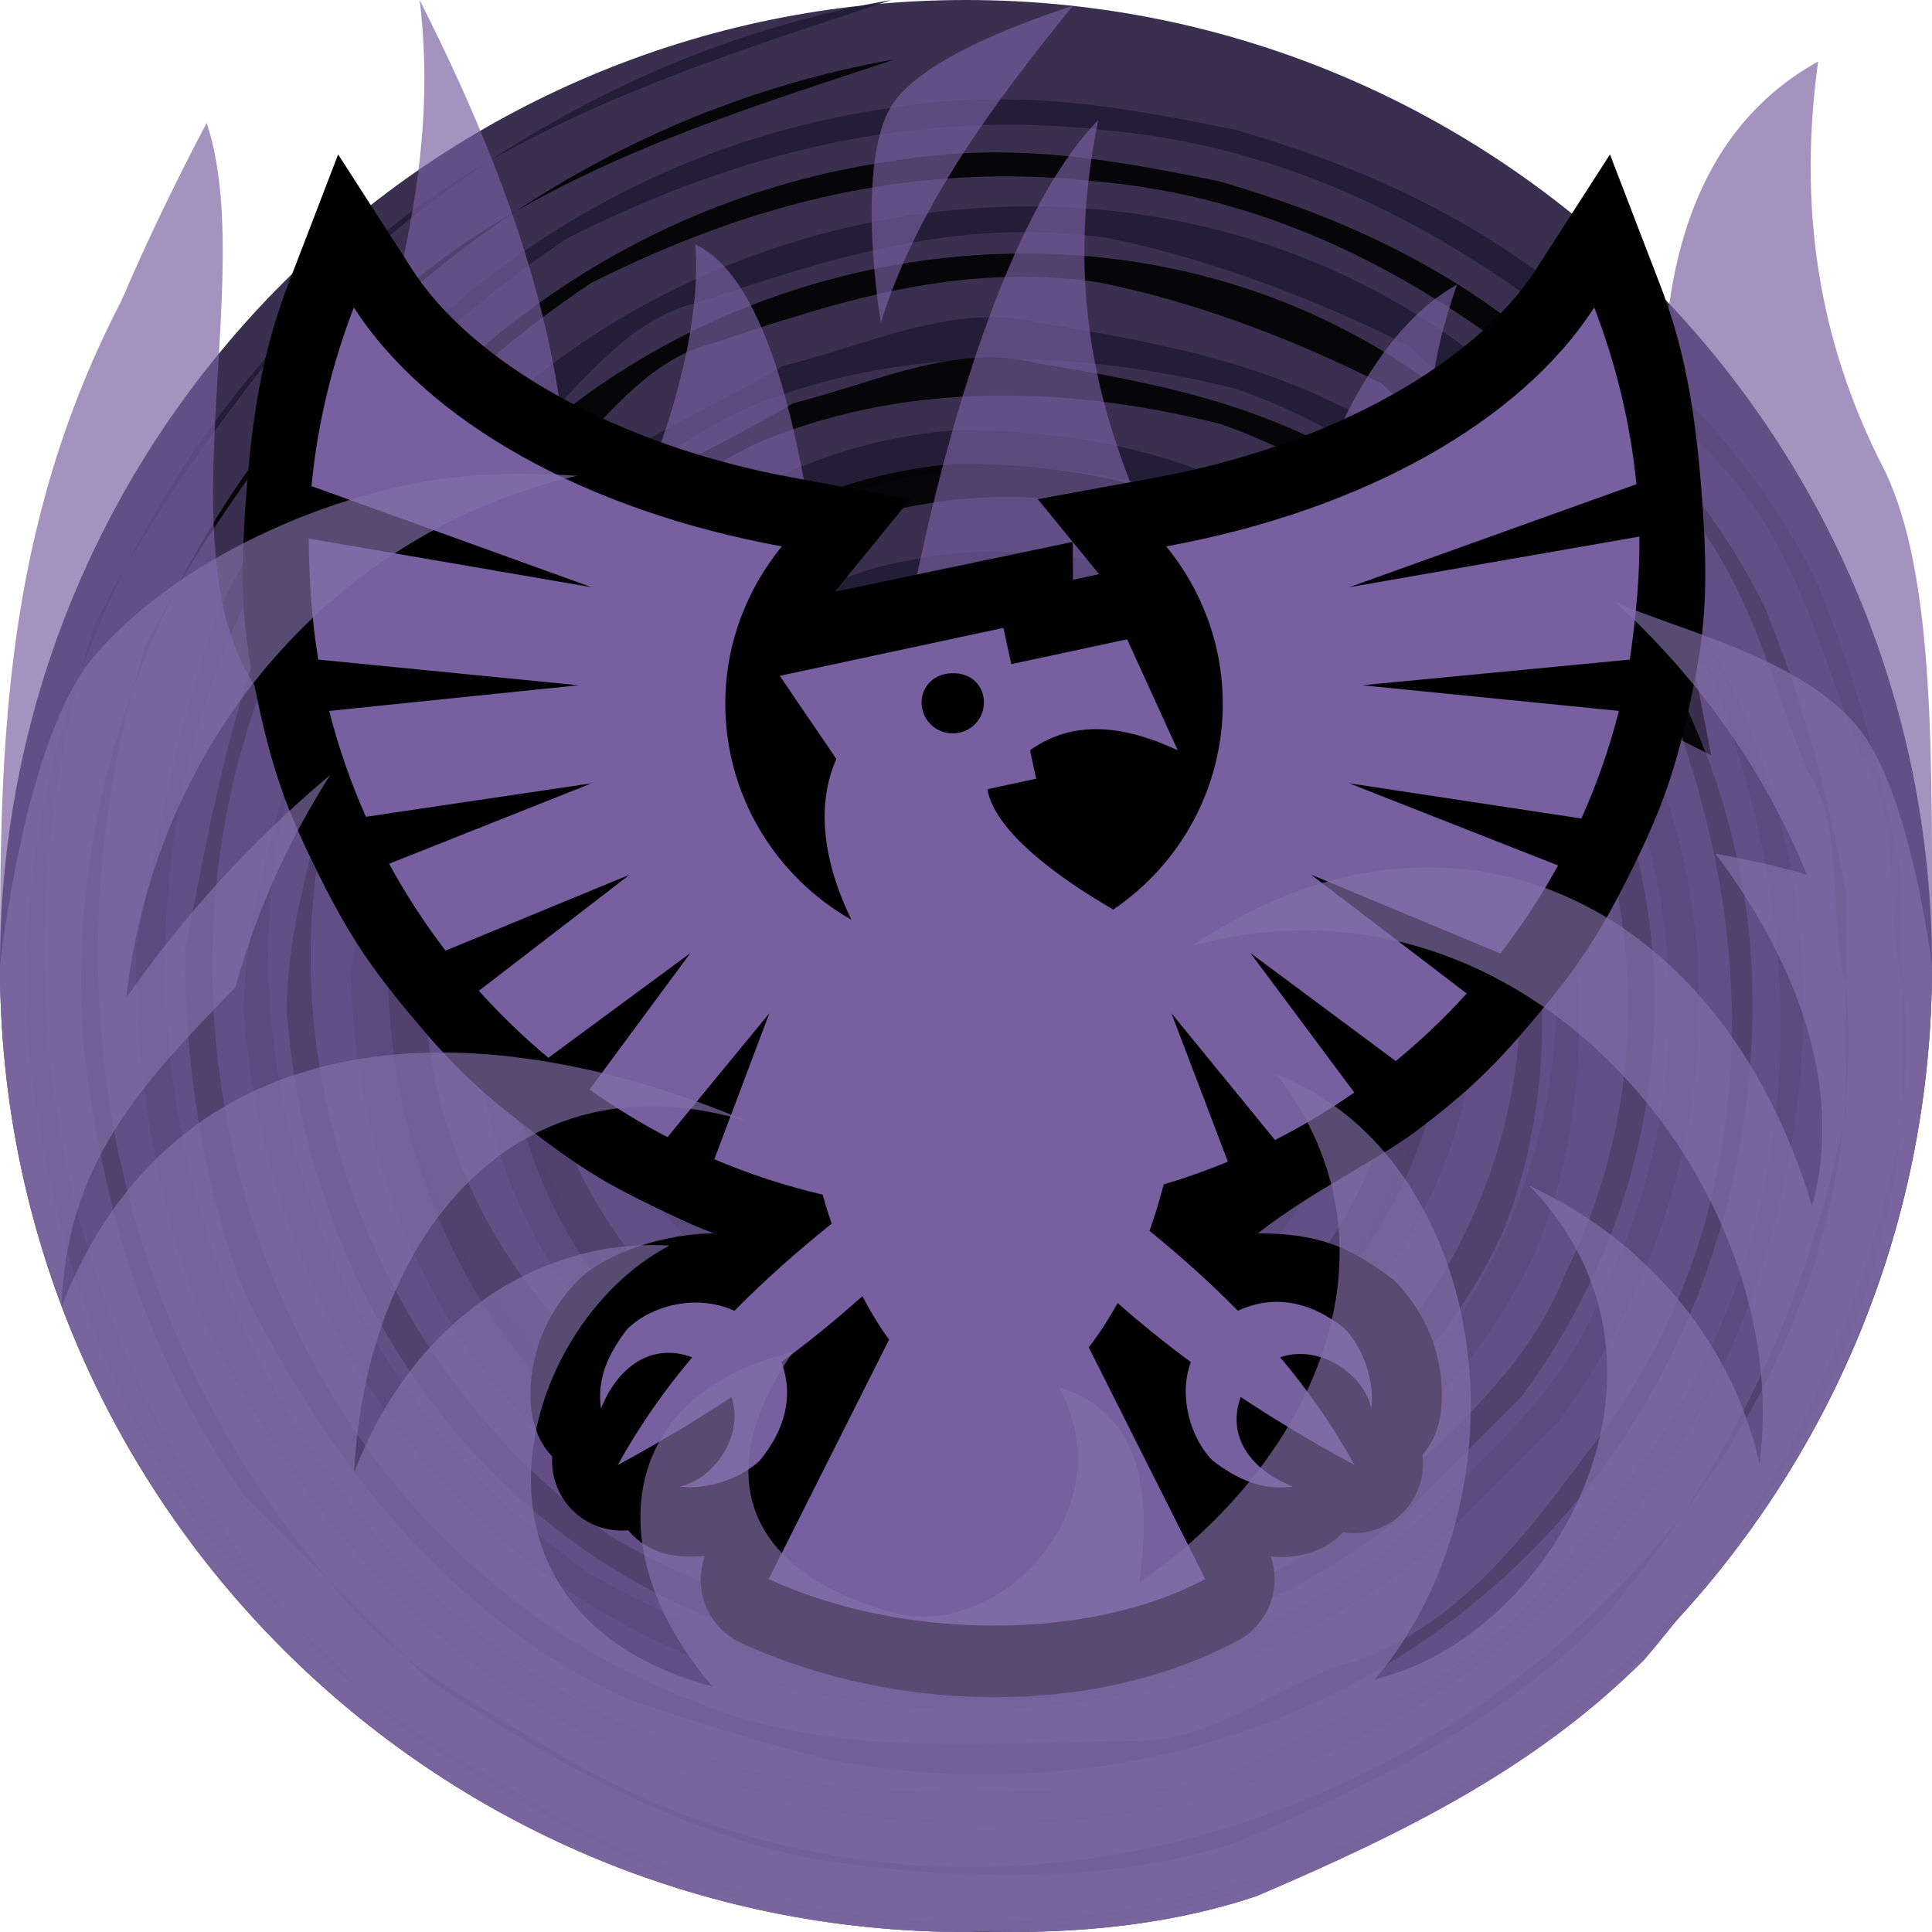 <svg height="500" viewBox="0 0 500 500" width="500" xmlns="http://www.w3.org/2000/svg"><g transform="translate(-500)"><path d="m926.777 73.223c45.241 45.241 73.223 107.741 73.223 176.777 0 69.036-27.982 131.536-73.223 176.777-45.241 45.241-107.741 73.223-176.777 73.223-69.036 0-131.536-27.982-176.777-73.223-45.241-45.241-73.223-107.741-73.223-176.777 0-69.036 27.982-131.536 73.223-176.777 45.241-45.241 107.741-73.223 176.777-73.223 69.036 0 131.536 27.982 176.777 73.223z" fill="#3b2f4f"/><g transform="translate(500)"><path d="m230.649 0c-128.192 22.347-234.171 139.432-223.064 273.244 5.62 44.559 16.726 83.632 44.559 122.706l50.179 50.179c33.453 22.347 72.526 44.559 111.465 50.179 39.073 5.62 78.012 5.62 111.465-5.62 39.073-16.726 72.526-33.453 100.359-61.286 33.453-39.073 55.8-83.632 66.906-139.432v-61.286c-5.62-27.833-11.106-50.179-22.347-78.012-11.106-22.347-27.833-44.559-50.179-61.286-27.833-27.833-61.286-44.559-100.359-55.8-27.833-5.62-55.8-11.106-89.253-5.62-78.012 11.106-139.432 61.286-172.885 128.192-11.106 27.833-16.726 61.286-22.347 89.253 0 33.453 5.62 66.906 16.726 94.739 22.347 44.559 55.8 89.253 105.979 111.465 16.726 5.62 33.453 11.106 55.8 16.726 122.706 22.347 234.171-55.8 250.897-178.371 11.106-78.012-22.347-139.432-72.526-189.612-100.359-89.253-267.624-44.559-312.183 78.012-5.62 27.833-16.726 55.8-16.726 83.632 5.62 78.012 55.8 150.538 133.812 172.885 61.286 16.726 122.706 5.62 172.885-33.453 11.106-11.106 22.347-22.347 33.453-33.453 61.286-83.632 44.559-195.098-44.559-256.517-27.833-16.726-55.8-22.347-89.253-27.833-22.347-5.62-44.559 5.62-66.906 11.106-27.833 16.726-50.179 22.347-72.526 50.179-27.833 33.453-33.453 66.906-39.073 105.979 0 55.8 27.833 117.085 83.632 144.918 78.012 44.559 183.991 11.106 223.064-72.526 22.347-55.8 11.106-128.192-39.073-172.885-33.453-27.833-66.906-39.073-111.465-39.073-66.906 5.62-111.465 55.8-122.706 122.706-11.106 72.526 33.453 139.432 105.979 150.538 100.359 16.726 183.991-89.253 139.432-178.371-11.106-16.726-27.833-39.073-50.179-50.179-27.833-11.106-55.8-16.726-83.632-11.106-33.453 5.62-55.8 27.833-72.526 50.179-16.726 27.833-16.726 55.8-11.106 83.632 11.106 33.453 39.073 61.286 72.526 72.526 44.559 16.726 89.253-5.62 111.465-39.073 33.453-55.8 5.62-117.085-50.179-139.432-50.179-16.726-122.706 27.833-105.979 89.253 5.62 16.726 11.106 39.073 27.833 50.179 22.347 16.727 50.179 16.727 72.526 11.106 22.347-11.106 39.073-33.453 39.073-61.286-5.62-16.726-5.62-39.073-22.347-50.179-13.916-8.363-29.238-11.14-43.171-8.347-13.933 2.793-26.478 11.157-34.841 25.073-5.62 16.726-11.106 33.453 9.501 44.827 41.749-49.109 35.326.401 29.84-16.459v5.62c16.726-5.62 22.347-22.347 27.833-33.453 5.62 5.62 16.726 11.106 16.726 22.347 11.106 39.073-27.833 72.526-66.906 61.286-33.453-11.106-44.559-50.179-39.073-83.632 5.62-22.347 22.347-39.073 50.179-44.559 33.453-5.62 66.906 11.106 83.632 39.073 16.726 27.833 16.726 50.179 0 78.012-33.453 55.8-105.979 55.8-150.538 11.106-33.453-44.559-22.347-117.085 27.833-144.918 16.726-11.106 39.073-16.726 61.286-16.726 11.106 0 27.833 5.62 39.073 11.106 27.833 11.106 39.073 39.073 55.8 61.286 5.62 16.726 5.62 27.833 5.62 44.559-5.62 72.526-72.526 122.706-144.918 105.979-83.632-22.347-122.706-122.706-72.526-195.098 11.106-16.726 22.347-27.833 39.073-39.073 78.012-44.559 167.265-5.62 200.718 66.906 39.073 94.739-39.073 206.338-139.432 200.718-27.833-5.62-55.8-5.62-78.012-22.347-22.347-11.106-27.833-27.833-39.073-39.073-66.906-78.012-33.453-195.098 55.8-239.791 39.073-16.726 83.632-16.726 128.192-5.62 94.739 33.453 139.432 144.918 94.739 234.171-11.106 27.833-33.453 44.559-55.8 66.906-22.347 16.726-50.179 27.833-78.012 33.453-44.559 5.62-89.253-5.62-128.192-27.833-94.739-66.906-117.085-211.824-22.347-289.97 16.727-11.106 27.833-33.453 50.179-39.073 33.453-11.106 66.906-22.347 105.979-16.726 27.833 5.62 55.8 16.726 78.012 27.833 16.726 16.726 39.073 22.347 50.179 44.559 11.106 16.726 27.833 33.453 33.453 55.8 22.347 66.906 16.726 139.432-27.833 195.098-16.726 22.347-33.453 44.559-61.286 55.8-22.347 5.62-39.073 22.347-61.286 22.347-39.073 0-83.632 5.62-122.706-11.106-117.085-44.559-167.265-195.098-105.979-306.697 16.727-33.453 44.559-61.286 78.012-83.632 44.559-22.347 89.253-33.453 139.432-27.833 61.286 5.62 111.465 39.073 156.159 83.632 22.347 22.347 27.833 50.179 39.073 78.012 11.106 16.727 5.62 39.073 11.106 61.286 11.106 172.885-195.098 301.077-351.256 211.824-27.833-16.726-50.179-27.833-66.906-50.179-61.286-72.526-78.012-167.265-50.179-256.517 16.726-33.453 39.073-61.286 61.286-89.253 39.073-39.073 94.739-55.8 144.918-72.526" fill="#221b35" opacity=".9"/><path d="m231.451 15.388c-120.565 21.008-220.121 131.002-209.683 256.785 5.219 41.883 15.79 78.681 41.883 115.346 15.79 15.656 31.446 31.446 47.236 47.102 31.446 21.009 68.11 41.883 104.775 47.236 36.664 5.219 73.329 5.219 104.775-5.219 36.664-15.656 68.11-31.446 94.337-57.673 31.446-36.664 52.454-78.681 62.892-131.002v-57.673c-5.219-26.227-10.437-47.236-21.009-73.329-10.437-21.008-26.227-41.883-47.102-57.673-26.227-26.227-57.673-41.883-94.337-52.454-26.227-5.219-52.454-10.437-83.9-5.219-73.329 10.437-131.002 57.673-162.448 120.565-10.437 26.227-15.79 57.673-21.008 83.9 0 31.446 5.219 62.892 15.79 89.119 21.008 41.883 52.454 83.9 99.556 104.775 15.79 5.219 31.446 10.437 52.454 15.656 115.346 21.008 220.121-52.454 235.91-167.666 10.437-73.329-21.008-131.002-68.11-178.237-94.337-83.9-251.566-41.883-293.45 73.329-5.219 26.227-15.79 52.454-15.79 78.681 5.219 73.329 52.454 141.573 125.783 162.448 57.673 15.79 115.346 5.219 162.448-31.446 10.437-10.437 21.008-21.008 31.446-31.446 57.673-78.681 41.883-183.456-41.883-241.129-26.227-15.79-52.454-21.008-83.9-26.227-21.008-5.219-41.883 5.219-62.892 10.437-26.227 15.79-47.236 21.008-68.11 47.102-26.227 31.446-31.446 62.892-36.664 99.556 0 52.454 26.227 110.127 78.681 136.221 73.329 41.883 173.019 10.437 209.683-68.11 21.008-52.454 10.437-120.565-36.664-162.448-31.446-26.227-62.892-36.664-104.775-36.664-62.892 5.219-104.775 52.454-115.346 115.346-10.437 68.11 31.446 131.002 99.556 141.573 94.337 15.656 173.019-83.9 131.002-167.666-10.437-15.79-26.227-36.664-47.102-47.236-26.227-10.437-52.454-15.656-78.681-10.437-31.446 5.219-52.454 26.227-68.11 47.236-15.79 26.227-15.79 52.454-10.437 78.681 10.437 31.446 36.664 57.673 68.11 68.11 41.883 15.79 83.9-5.219 104.775-36.664 31.446-52.454 5.219-110.127-47.102-131.002-47.236-15.79-115.346 26.227-99.556 83.9 5.219 15.656 10.437 36.664 26.227 47.236 21.008 15.79 47.102 15.79 68.11 10.437 21.008-10.437 36.664-31.446 36.664-57.673-5.219-15.79-5.219-36.664-21.008-47.236-13.114-7.895-27.532-10.504-40.629-7.861-13.097 2.643-24.872 10.538-32.7 23.651-5.219 15.656-10.437 31.446 8.965 42.151 39.207-46.7 33.052-.268 27.967-16.057v5.219c15.79-5.219 21.008-21.008 26.227-31.446 5.219 5.219 15.656 10.437 15.656 21.008 10.437 36.664-26.227 68.11-62.892 57.673-31.446-10.437-41.883-47.236-36.664-78.681 5.219-21.008 21.008-36.664 47.102-41.883 31.446-5.219 62.892 10.437 78.681 36.664 15.656 26.227 15.656 47.236 0 73.329-31.446 52.454-99.556 52.454-141.573 10.437-31.446-41.883-21.008-110.127 26.227-136.221 15.79-10.437 36.664-15.656 57.673-15.656 10.437 0 26.227 5.219 36.664 10.437 26.227 10.437 36.664 36.664 52.454 57.673 5.219 15.79 5.219 26.227 5.219 41.883-5.219 68.11-68.11 115.346-136.221 99.556-78.681-21.008-115.346-115.346-68.11-183.456 10.437-15.656 21.008-26.227 36.664-36.664 73.329-41.883 157.229-5.219 188.675 62.892 36.664 89.119-36.664 193.893-131.002 188.675-26.227-5.219-52.454-5.219-73.329-21.008-21.008-10.437-26.227-26.227-36.664-36.664-62.892-73.329-31.446-183.456 52.454-225.339 36.664-15.79 78.681-15.79 120.565-5.219 89.119 31.446 131.002 136.221 89.119 220.121-10.437 26.227-31.446 41.883-52.454 62.892-21.008 15.79-47.236 26.227-73.329 31.446-41.883 5.219-83.9-5.219-120.565-26.227-89.119-62.892-110.127-199.112-21.008-272.575 15.656-10.437 26.227-31.446 47.102-36.664 31.446-10.437 62.892-21.008 99.556-15.656 26.227 5.219 52.454 15.656 73.329 26.227 15.656 15.79 36.664 21.008 47.102 41.883 10.437 15.79 26.227 31.446 31.446 52.454 21.008 62.892 15.79 131.002-26.227 183.456-15.79 21.008-31.446 41.883-57.673 52.454-21.008 5.219-36.664 21.008-57.673 21.008-36.664 0-78.681 5.219-115.346-10.437-110.127-41.883-157.229-183.456-99.556-288.231 15.79-31.446 41.883-57.673 73.329-78.681 41.883-21.008 83.9-31.446 131.002-26.227 57.673 5.219 104.775 36.664 146.792 78.681 21.009 21.008 26.227 47.102 36.664 73.329 10.437 15.79 5.219 36.664 10.437 57.673 10.437 162.448-183.456 283.012-330.248 199.112-26.227-15.656-47.236-26.227-62.892-47.236-57.673-68.11-73.329-157.229-47.236-241.129 15.79-31.446 36.664-57.673 57.673-83.9 36.664-36.664 89.119-52.454 136.221-68.11" opacity=".9"/></g></g><g><path d="m108.613 0c9.034 74.177-35.673 134.072-26.996 191.736-47.931-25.593-12.937-114.48-28.137-159.932-7.994 15.186-15.409 30.48-22.037 45.984-30.78 59.221-31.443 115.927-31.443 172.211 0 138.071 111.929 250 250 250 1.25-.037 2.5-.084 3.75-.141 25.188.723 49.533-1.79 71.504-9.172 39.073-16.726 72.527-33.452 100.359-61.285 2.733-3.192 5.363-6.437 7.947-9.705 42.709-46.191 66.433-106.787 66.439-169.697 0-53.342.963-100.81-12.246-128.246-15.336-29.629-23.006-63.719-17.229-105.836-61.239 34.046-36.491 132.597-27.668 179.535-35.609-17.735-93.067-45.665-65.756-121.807-36.239 19.859-49.896 95.682-58.51 131.045 3.992-46.301-52.52-85.381-34.348-173.629-38.55 39.398-61.029 173.311-60.504 230.338-8.508-35.044-6.093-180.213-43.803-198.16 2.836 33.983-21.638 89.947-35.504 94.832 11.029-58.832-17.963-122.55-35.82-158.072zm121.768 27.967c-9.139 16.089-2.416 55.551-2.416 55.551 9.391-30.202 29.089-56.593 49.673-82.007-3.859 1.366-39.22 12.191-47.257 26.456z" fill="#775fa0" opacity=".67"/><path d="m366.74 292.559c13.142-9.97 19.916-16.427 30.914-29.554 10.998-13.127 16.52-21.542 24.486-37.589 7.966-16.048 11.583-26.335 15.4-44.26 3.817-17.925 4.763-28.736 2.774-54.444s-5.72-40.098-10.919-53.619l-12.736-33.127-19.201 29.848c-14.93 23.208-51.421 45.219-98.865 53.881l-30.018 5.48 9.051 11.068 6.83 8.352-6.775 1.451-.055-9.803-61.592 12.902 19.557-23.973-30.016-5.48c-47.44-8.66-83.931-30.671-98.861-53.879l-19.203-29.85-12.736 33.129c-5.256 13.671-9.004 28.228-10.953 53.777-1.949 25.549-1.005 36.362 2.793 54.192s7.328 27.953 15.171 43.871 13.235 24.216 24.066 37.287 17.465 19.47 30.424 29.457c12.958 9.988 20.397 14.548 32.114 20.212 11.716 5.663 14.092 6.433 16.413 7.314-12.144 0-27.414 4.658-35.043 12.024-7.68 7.632-12.479 18.151-12.479 29.698-.12 5.918 1.799 12.173 5.643 16-.724 11.051 8.606 20.129 19.633 19.102 5.574 6.44 12.447 7.247 19.869 6.68-3.133 8.627.726 18.229 8.957 22.289 40.289 18.626 91.77 19.508 129.051-.473 7.756-4.199 11.328-13.398 8.438-21.73 6.818.866 14.389-1.4 18.627-6.217 11.833 1.841 22.132-8.17 20.627-20.051 4.039-4.74 5.017-10.036 5.033-15.6 0-11.547-4.799-22.065-12.48-29.697-11.734-8.934-20.075-12.026-35.186-12.026 13.825-10.866 30.823-18.83 41.249-26.643z" stroke-linecap="round" stroke-linejoin="round"/><path d="m316.455 182.081c0 22.173-11.253 41.735-28.346 53.307-15.223-8.818-30.71-20.525-32.58-31.141l12.635-2.708-1.6-7.358c11.215-8.056 24.289-6.495 38.243-.007l-13.099-28.725-29.991 6.425-2.037-9.374v-.003l-57.881 12.405 14.642 21.512c-6.152 13.986-1.945 29.625 3.901 41.622-19.471-11.067-32.631-31.983-32.631-55.958 0-15.433 5.563-29.589 14.629-40.678-50.937-9.299-91.786-32.344-110.767-61.848-5.592 14.546-9.428 30.096-10.958 46.255l72.493 26.167-73.213-12.607c.053 10.681.918 22.142 2.466 31.337l67.383 6.641-64.553 6.641c2.411 9.47 5.604 18.627 9.512 27.398l58.405-8.665-52.406 20.822c4.29 7.887 9.173 15.402 14.598 22.486l47.671-19.663-39.042 30.053c5.57 6.204 11.58 12.001 17.988 17.343l36.743-27.093-26.087 35.296c6.415 4.553 13.151 8.682 20.173 12.337l26.358-32.055-14.239 37.773c8.979 3.815 18.344 6.892 28.025 9.148.709 2.535 1.489 5.049 2.326 7.529-8.846 7.103-17.294 14.563-25.136 22.551-9.314-4.327-21.065-1.746-27.7 4.654-5.196 6.657-7.926 13.219-6.832 20.614 4.443-11.041 13.3-17.092 23.585-13.243-7.231 8.602-13.737 17.826-19.257 27.883 9.946-5.362 19.814-11.198 29.452-17.601 3.409 10.472-5.037 21.491-13.504 23.169 7.471.982 16.193-2.288 20.842-6.773 6.457-7.867 8.835-16.589 5.573-25.446 7.181-5.307 14.188-10.967 20.942-17.047 2.131 4.055 4.44 7.843 6.907 11.243l-31.156 61.957c34.546 15.971 82.81 16.177 112.993 0l-30.154-59.96c2.664-3.419 5.16-7.285 7.462-11.472 6.139 5.414 12.474 10.498 18.955 15.287-3.232 8.754-.181 19.55 5.576 25.436 6.751 5.198 13.379 7.887 20.845 6.775-10.952-4.323-17.206-12.94-13.502-23.173 9.637 6.401 19.501 12.241 29.447 17.603-5.518-10.056-12.01-19.287-19.237-27.889 10.497-3.565 21.807 4.662 23.565 13.248.962-7.416-2.366-16.047-6.831-20.612-8.563-6.981-18.293-9.072-27.68-4.666-7.162-7.3-14.844-14.15-22.865-20.697 1.387-3.923 2.618-7.946 3.673-12.002 5.661-1.683 11.201-3.653 16.605-5.887l-14.604-38.402 26.792 32.797c7.143-3.632 13.996-7.747 20.521-12.302l-26.867-36.075 37.6 27.943c6.545-5.371 12.683-11.219 18.37-17.485l-40.28-30.762 48.97 20.408c5.554-7.169 10.554-14.789 14.937-22.794l-54.046-21.257 60.087 9.113c3.999-8.908 7.27-18.213 9.722-27.846l-66.445-6.641 69.266-6.641c1.601-11.38 2.627-21.837 2.459-31.837l-75.09 13.107 74.332-26.656c-1.56-15.985-5.382-31.366-10.919-45.766-18.98 29.504-59.83 52.549-110.77 61.85 9.068 11.09 14.631 25.246 14.631 40.679zm-61.996-1.98c.939 4.325-1.83 8.589-6.187 9.522-4.357.933-8.65-1.817-9.589-6.143-.94-4.325 1.829-8.59 6.696-9.167 4.867-.577 8.257 2.002 9.08 5.788z" fill="#775fa0" stroke-width="36"/><path d="m121.734 123.121c-31.097 2.395-73.854 19.337-97.289 46.611-18.227 21.214-24.445 80.268-24.445 80.268 0 30.954 5.665 60.574 15.949 87.934 1.268-36.321 19.749-56.54 45.033-82.457 5.254-19.436 13.61-37.867 24.49-54.936-20.258 17-38.062 36.502-52.83 57.764 7.747-67.888 54.791-120.918 116.74-135.184-9.484-.57-18.835-.659-27.648 0zm296.143 32.58c21.431 19.46 38.732 43.619 49.738 70.648-7.783-2.246-15.685-4.015-23.635-5.359 19.699 26.09 33.731 59.139 24.984 91.164-24.102-80.598-94.816-111.852-160.465-67.365 86.961-23.821 156.303 63.23 146.854 133.936-7.202-32.091-29.942-58.22-59.602-71.898 44.931 46.109 7.414 116.299-39.945 127.787 41.895-49.749 29.005-135.191-25.41-156.586 35.613 46.309 7.887 101.729-35.408 131.404 2.354-19.584 2.423-43.325-20.875-50.365 17.457 32.562-16.487 65.685-43.037 58.256-40.576-11.356-46.392-38.037-25.805-67.494-47.351 11.479-49.368 53.721-20.877 86.627-70.468-18.77-50.982-93.168-11.111-114.109-33.633-1.992-66.571 19.188-81.662 58.814 3.295-62.118 42.611-109.103 101.979-90.9-73.234-30.852-148.658-25.874-177.633 47.721 35.602 94.654 126.934 162.02 234.033 162.02 1.25-.037 2.5-.084 3.75-.141 25.188.723 49.533-1.79 71.504-9.172 39.073-16.726 72.527-33.452 100.359-61.285 2.733-3.192 5.363-6.437 7.947-9.705 42.709-46.191 66.433-106.787 66.439-169.697 0 0-5.469-45.591-19.471-62.203-15.123-17.941-47.278-25.005-62.652-32.096z" fill="#856faa" opacity=".666"/></g></svg>